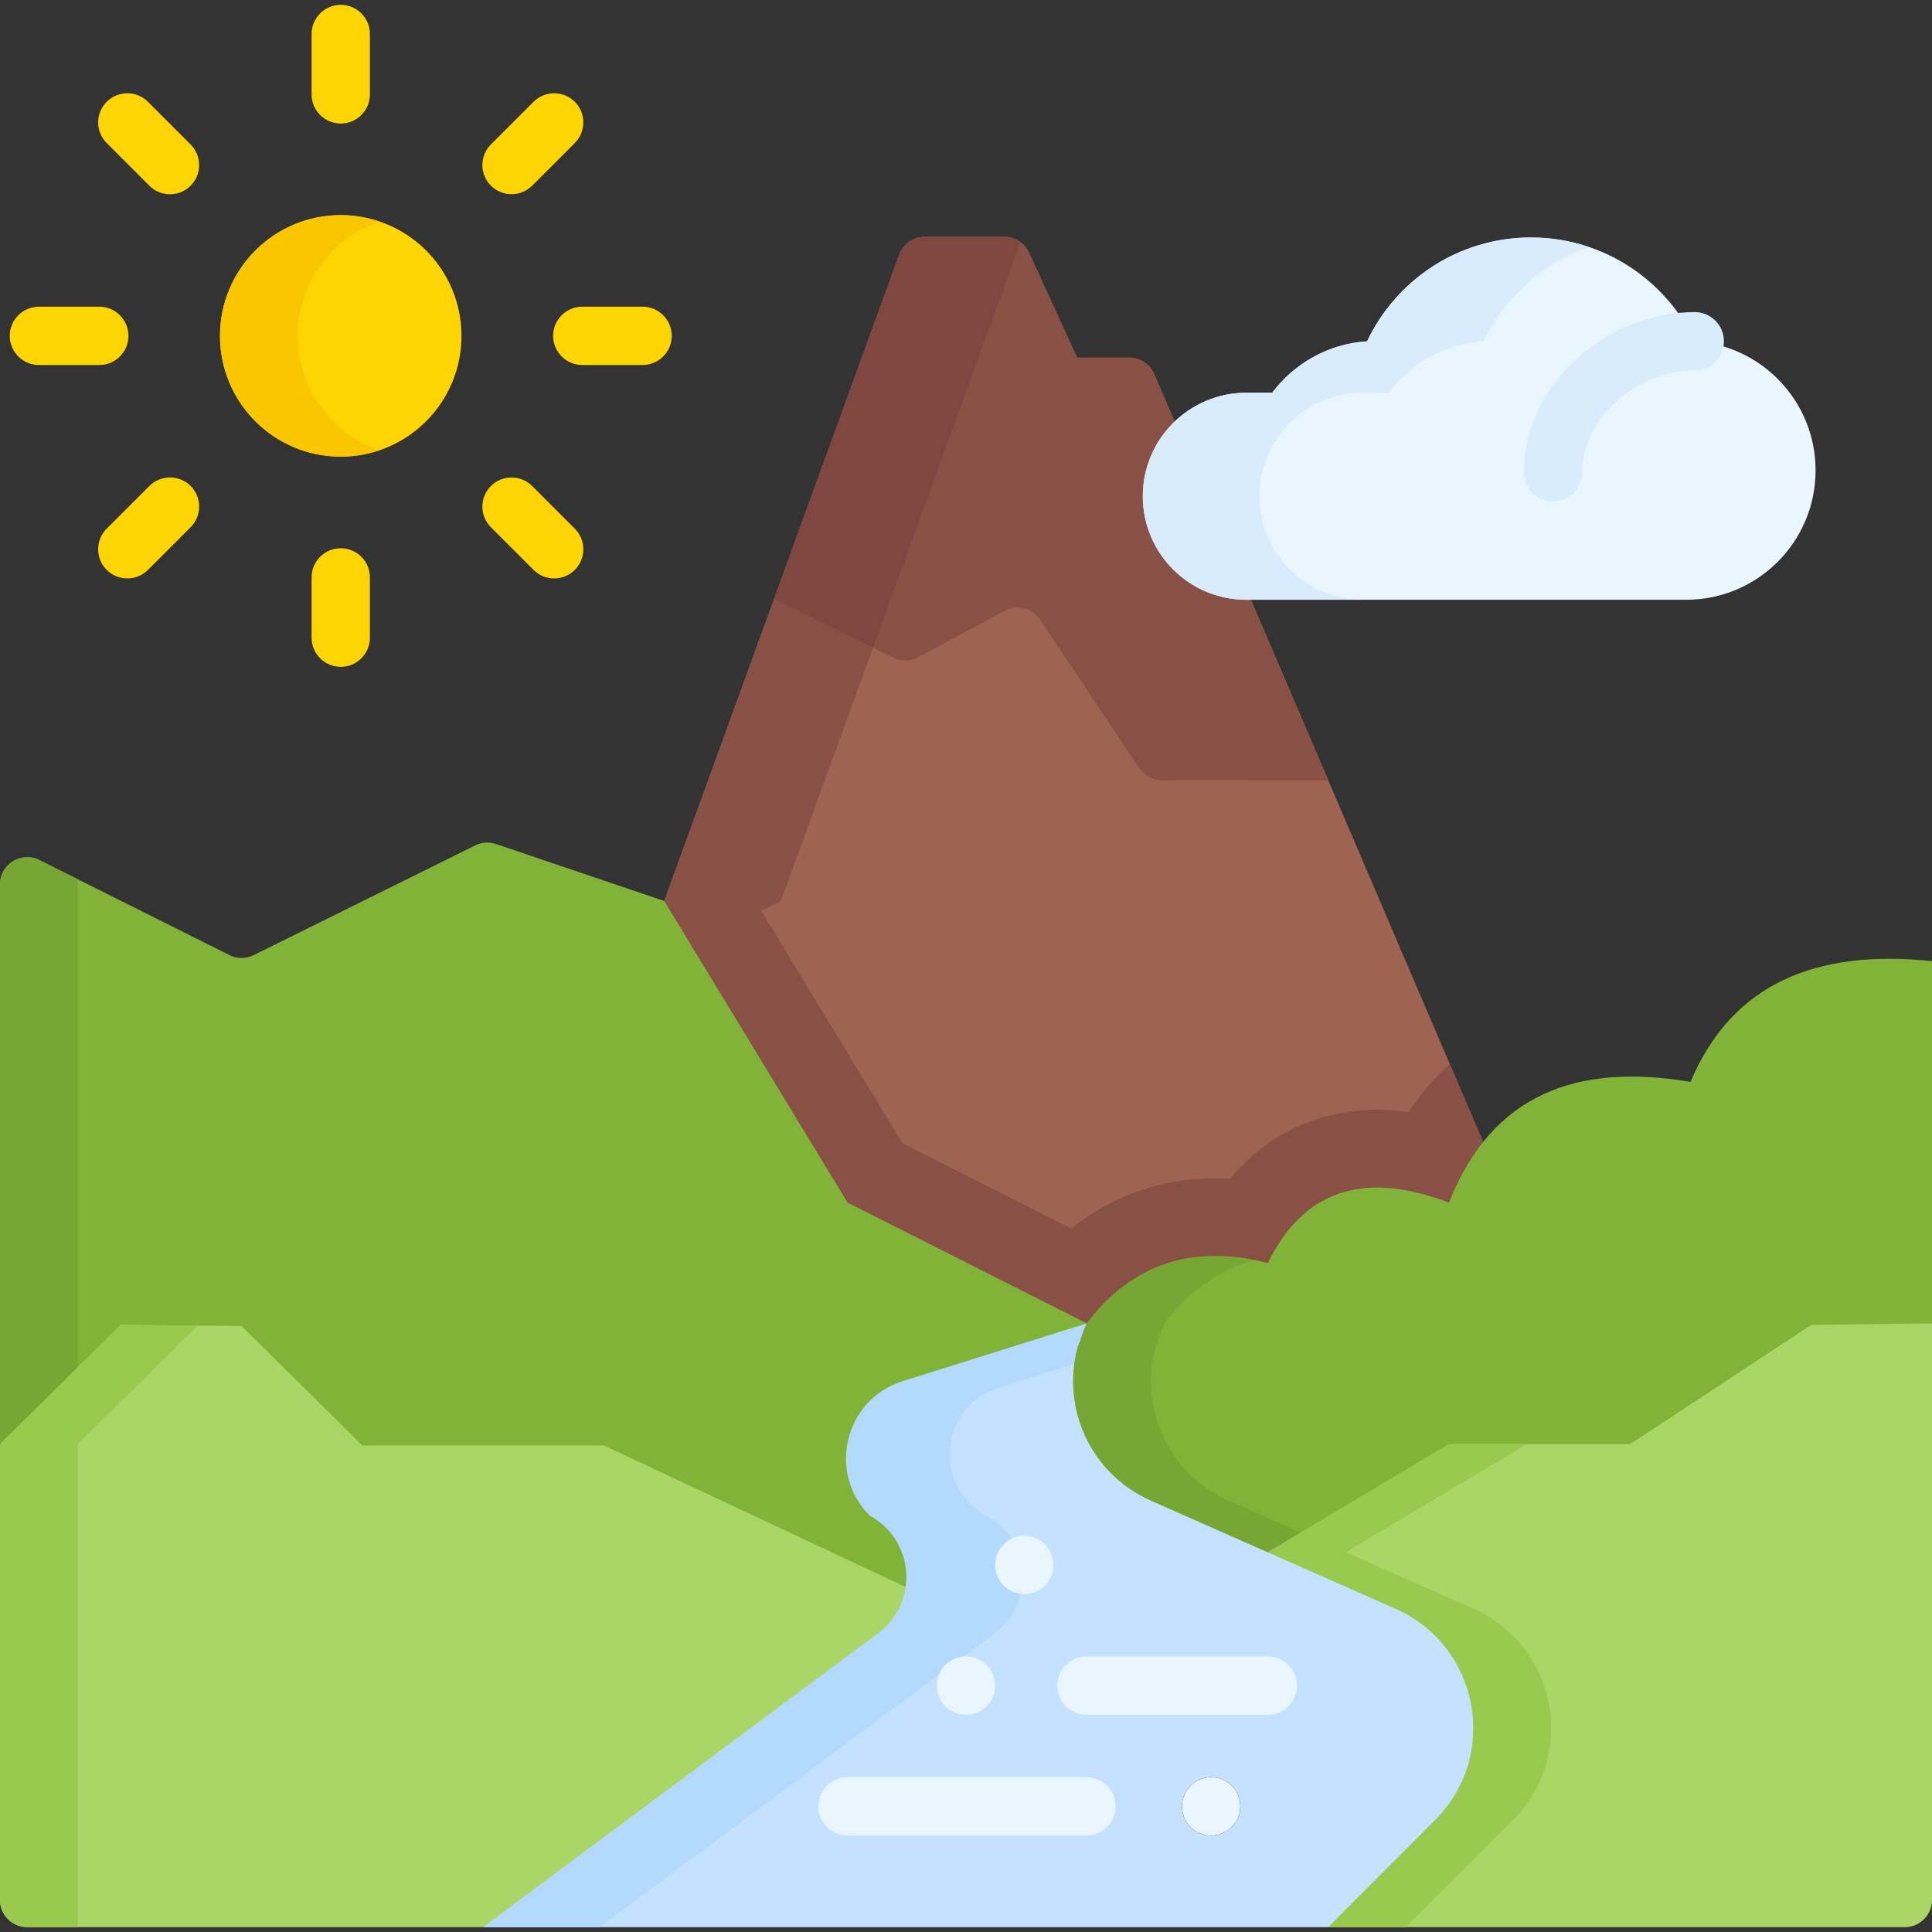 <svg id="Capa_1" enable-background="new 0 0 512 512" height="512" viewBox="0 0 512 512" width="512" xmlns="http://www.w3.org/2000/svg"><rect x="0" y="0" width="512" height="512" fill="#333333" stroke="none"/><g><path d="m245.081 62.775h21.08c2.82 0 5.382 1.644 6.556 4.208l12.731 27.792h13.826c2.885 0 5.493 1.72 6.629 4.372l94.067 219.628h32.06l31.94 96h-415.94l96-160 32-16 62.274-171.253c1.036-2.85 3.745-4.747 6.777-4.747z" fill="#9e6351"/><path d="m432.03 318.775h-32.06l-15.775-36.832c-4.03 3.681-7.664 7.935-10.876 12.755-2.857-.393-5.65-.591-8.369-.591-15.6 0-29.028 6.386-38.95 18.271-1.333-.076-2.652-.115-3.958-.115-14.27 0-27.202 4.565-38.139 13.299l-44.737-22.587-49.424-81.309-6.669-2.259-7.043 19.368-32 16-77.098 128.496 20.597 20.381h67.881l23.725 11.122h191.351l19.196-11.458h48.491l18.034-11.872z" fill="#895146"/><path d="m288 350.712-64.545 17.019c-15.605 4.896-17.651 26.146-3.267 33.93 11.896 6.437 13.091 23.045 2.24 31.12l-94.428 77.931h224l38.64-28.369c17.144-17.163 11.719-46.188-10.467-55.999l-64.896-28.698c-17.991-7.956-36.016-29.31-27.277-46.934z" fill="#c4e2ff"/><path d="m261.396 401.661c-14.384-7.784-12.338-29.034 3.267-33.93l20.05-6.291c.491-3.633 1.564-7.253 3.287-10.728l-64.545 17.019c-15.605 4.896-17.651 26.146-3.267 33.93 11.896 6.437 13.091 23.045 2.24 31.12l-94.428 77.931h30.906l104.73-77.931c10.851-8.074 9.656-24.682-2.24-31.12z" fill="#b3dafe"/><circle cx="90.302" cy="89.014" fill="#fed402" r="32"/><path d="m78.906 89.014c0-14.067 9.081-26.006 21.698-30.295-3.234-1.099-6.696-1.705-10.302-1.705-17.673 0-32 14.327-32 32s14.327 32 32 32c3.606 0 7.068-.605 10.302-1.705-12.617-4.289-21.698-16.227-21.698-30.295z" fill="#fac600"/><path d="m206.936 238.775 24.407-67.119-26.222-12.881-29.091 80-32 16-96 160h30.906l96-160z" fill="#895146"/><path d="m275.664 164.224 26.23 39.345c1.335 2.003 3.582 3.208 5.99 3.211l44.147.065-46.128-107.698c-1.136-2.652-3.744-4.372-6.629-4.372h-13.826l-12.731-27.792c-1.175-2.564-3.736-4.208-6.556-4.208h-21.08c-3.032 0-5.741 1.897-6.777 4.747l-33.183 91.253 31.586 15.517c2.086 1.025 4.538.981 6.586-.116l22.964-12.306c3.274-1.756 7.346-.737 9.407 2.354z" fill="#895146"/><path d="m270.421 64.19c-1.214-.892-2.692-1.415-4.261-1.415h-21.08c-3.032 0-5.741 1.897-6.777 4.747l-33.183 91.253 26.222 12.881z" fill="#7f4740"/><path d="m512 254.71v96l-32 10.71-48 31.59h-48l-48 18.36-31.02-13.72c-15.9-7.03-23.77-24.51-19.37-40.64l2.39-6.3c10.75-14.12 25.21-20.59 44.66-16.74 1.1.21 2.21.46 3.34.74 9.29-19.01 25.09-24.75 48-16 11.3-28.77 33.93-37.1 64-32 10.98-26.07 33.33-35.23 64-32z" fill="#82b339"/><path d="m344.77 406.13-8.77 5.24-31.02-13.72c-15.9-7.03-23.77-24.51-19.37-40.64l2.39-6.3c10.75-14.12 25.21-20.59 44.66-16.74-9.5 2.35-17.56 8.2-24.06 16.74l-2.38 6.3c-4.4 16.13 3.47 33.61 19.36 40.64z" fill="#78a635"/><path d="m87.529 403.652-20.597-20.381-18.902 31.504h131.105l-23.725-11.123z" fill="#bc7c63"/><path d="m230.49 401.661c-11.398-11.398-6.63-30.825 8.75-35.651l48.76-15.298-63.38-32-48.59-79.938-44.577-15.102c-1.814-.615-3.798-.482-5.514.368l-58.724 29.08c-2.025 1.003-4.404.998-6.425-.012l-50.354-25.178c-4.794-2.397-10.436 1.09-10.436 6.45v148.332l32-21.294 32.013.281 31.987 31.651h64l80 27.202c1.014-7.251-2.252-14.963-9.51-18.891z" fill="#82b339"/><path d="m20.604 233.014-10.167-5.084c-4.795-2.397-10.437 1.09-10.437 6.45v148.332l20.604-20.344z" fill="#78a635"/><path d="m240 420.553-80-37.504h-64l-31.987-31.651-32.013-.282-32 31.596v120.789c0 3.983 3.229 7.211 7.211 7.211h120.789l104.73-77.931c4.231-3.148 6.622-7.594 7.27-12.228z" fill="#aad667"/><path d="m52.422 351.295-20.422-.179-32 31.596v120.789c0 3.983 3.229 7.211 7.211 7.211h13.392v-128z" fill="#99c94f"/><g><g><path d="m287.931 486.437h-63.31c-4.267 0-7.726-3.459-7.726-7.726s3.459-7.726 7.726-7.726h63.31c4.268 0 7.726 3.459 7.726 7.726s-3.459 7.726-7.726 7.726z" fill="#eaf6ff"/></g></g><g><g><path d="m336 454.439h-48.069c-4.268 0-7.726-3.459-7.726-7.726s3.459-7.726 7.726-7.726h48.069c4.268 0 7.726 3.459 7.726 7.726 0 4.266-3.459 7.726-7.726 7.726z" fill="#eaf6ff"/></g></g><path d="m326.415 484.174c-3.017 3.017-7.909 3.017-10.927 0-3.017-3.017-3.017-7.909 0-10.927 3.017-3.017 7.909-3.017 10.927 0 3.017 3.018 3.017 7.91 0 10.927z"/><g fill="#eaf6ff"><path d="m326.415 484.174c-3.017 3.017-7.909 3.017-10.927 0-3.017-3.017-3.017-7.909 0-10.927 3.017-3.017 7.909-3.017 10.927 0 3.017 3.018 3.017 7.91 0 10.927z"/><path d="m261.463 452.162c-3.017 3.017-7.909 3.017-10.927 0-3.017-3.017-3.017-7.909 0-10.927 3.017-3.017 7.909-3.017 10.927 0 3.018 3.018 3.018 7.91 0 10.927z"/><path d="m276.916 420.176c-3.017 3.017-7.909 3.017-10.927 0-3.017-3.017-3.017-7.909 0-10.927 3.017-3.017 7.909-3.017 10.927 0 3.018 3.017 3.018 7.909 0 10.927z"/><path d="m330.286 104.082h6.855c5.829-7.76 14.875-12.967 25.158-13.64 7.689-16.257 24.239-27.503 43.416-27.503s35.727 11.246 43.416 27.503c17.876 1.17 32.013 16.04 32.013 34.211 0 18.935-15.35 34.286-34.286 34.286h-116.572c-15.149 0-27.429-12.28-27.429-27.429 0-15.148 12.28-27.428 27.429-27.428z"/></g><path d="m333.763 131.51c0-15.149 12.28-27.429 27.429-27.429h6.855c5.829-7.76 14.875-12.967 25.158-13.64 5.521-11.674 15.612-20.763 27.963-24.961-4.849-1.648-10.046-2.542-15.453-2.542-19.177 0-35.727 11.246-43.416 27.503-10.283.673-19.328 5.879-25.158 13.64h-6.855c-15.148 0-27.429 12.28-27.429 27.429s12.28 27.429 27.429 27.429h30.906c-15.149 0-27.429-12.28-27.429-27.429z" fill="#d8ecfe"/><g><g><path d="m411.562 132.926c-4.268 0-7.726-3.459-7.726-7.726 0-22.632 21.166-42.484 45.295-42.484 4.268 0 7.726 3.459 7.726 7.726s-3.459 7.726-7.726 7.726c-15.619 0-29.842 12.884-29.842 27.031-.001 4.268-3.46 7.727-7.727 7.727z" fill="#d8ecfe"/></g></g><g><g><g><path d="m90.302 32.741c-4.267 0-7.726-3.459-7.726-7.726v-16c0-4.267 3.459-7.726 7.726-7.726s7.726 3.459 7.726 7.726v16c0 4.266-3.459 7.726-7.726 7.726z" fill="#fed402"/></g><g><path d="m90.302 176.721c-4.267 0-7.726-3.459-7.726-7.726v-15.98c0-4.267 3.459-7.726 7.726-7.726s7.726 3.459 7.726 7.726v15.98c0 4.266-3.459 7.726-7.726 7.726z" fill="#fed402"/></g></g><g><g><path d="m45.054 51.483c-1.977 0-3.955-.754-5.463-2.263l-11.314-11.314c-3.018-3.017-3.018-7.909 0-10.927 3.017-3.017 7.91-3.018 10.927 0l11.314 11.313c3.018 3.017 3.018 7.909 0 10.927-1.509 1.509-3.486 2.264-5.464 2.264z" fill="#fed402"/></g><g><path d="m146.863 153.292c-1.977 0-3.955-.755-5.463-2.263l-11.3-11.3c-3.018-3.017-3.018-7.91 0-10.927 3.017-3.017 7.91-3.017 10.927 0l11.3 11.3c3.018 3.017 3.018 7.91 0 10.927-1.509 1.509-3.486 2.263-5.464 2.263z" fill="#fed402"/></g></g><g><g><path d="m26.312 96.731h-16c-4.267 0-7.726-3.459-7.726-7.726s3.459-7.726 7.726-7.726h16c4.267 0 7.726 3.459 7.726 7.726s-3.459 7.726-7.726 7.726z" fill="#fed402"/></g><g><path d="m170.292 96.731h-15.98c-4.267 0-7.726-3.459-7.726-7.726s3.459-7.726 7.726-7.726h15.98c4.267 0 7.726 3.459 7.726 7.726s-3.459 7.726-7.726 7.726z" fill="#fed402"/></g></g><g><g><path d="m33.74 153.292c-1.977 0-3.955-.755-5.463-2.263-3.018-3.017-3.018-7.91 0-10.927l11.314-11.314c3.017-3.017 7.91-3.017 10.927 0 3.018 3.017 3.018 7.91 0 10.927l-11.314 11.314c-1.509 1.509-3.486 2.263-5.464 2.263z" fill="#fed402"/></g><g><path d="m135.563 51.469c-1.977 0-3.955-.754-5.463-2.263-3.018-3.018-3.018-7.91 0-10.927l11.3-11.299c3.018-3.018 7.91-3.018 10.927 0 3.018 3.018 3.018 7.91 0 10.927l-11.3 11.299c-1.509 1.508-3.486 2.263-5.464 2.263z" fill="#fed402"/></g></g></g><path d="m480 351.116-48 31.596h-48l-48 28.653 33.871 14.978c22.186 9.811 27.612 38.837 10.467 56l-28.338 28.369h152.789c3.983 0 7.211-3.229 7.211-7.211v-152.789z" fill="#aad667"/><path d="m390.475 426.344-33.871-14.978 48-28.653h-20.604l-48 28.653 33.871 14.978c22.186 9.811 27.612 38.837 10.467 56l-28.338 28.368h20.604l28.339-28.369c17.144-17.163 11.718-46.188-10.468-55.999z" fill="#99c94f"/></g></svg>